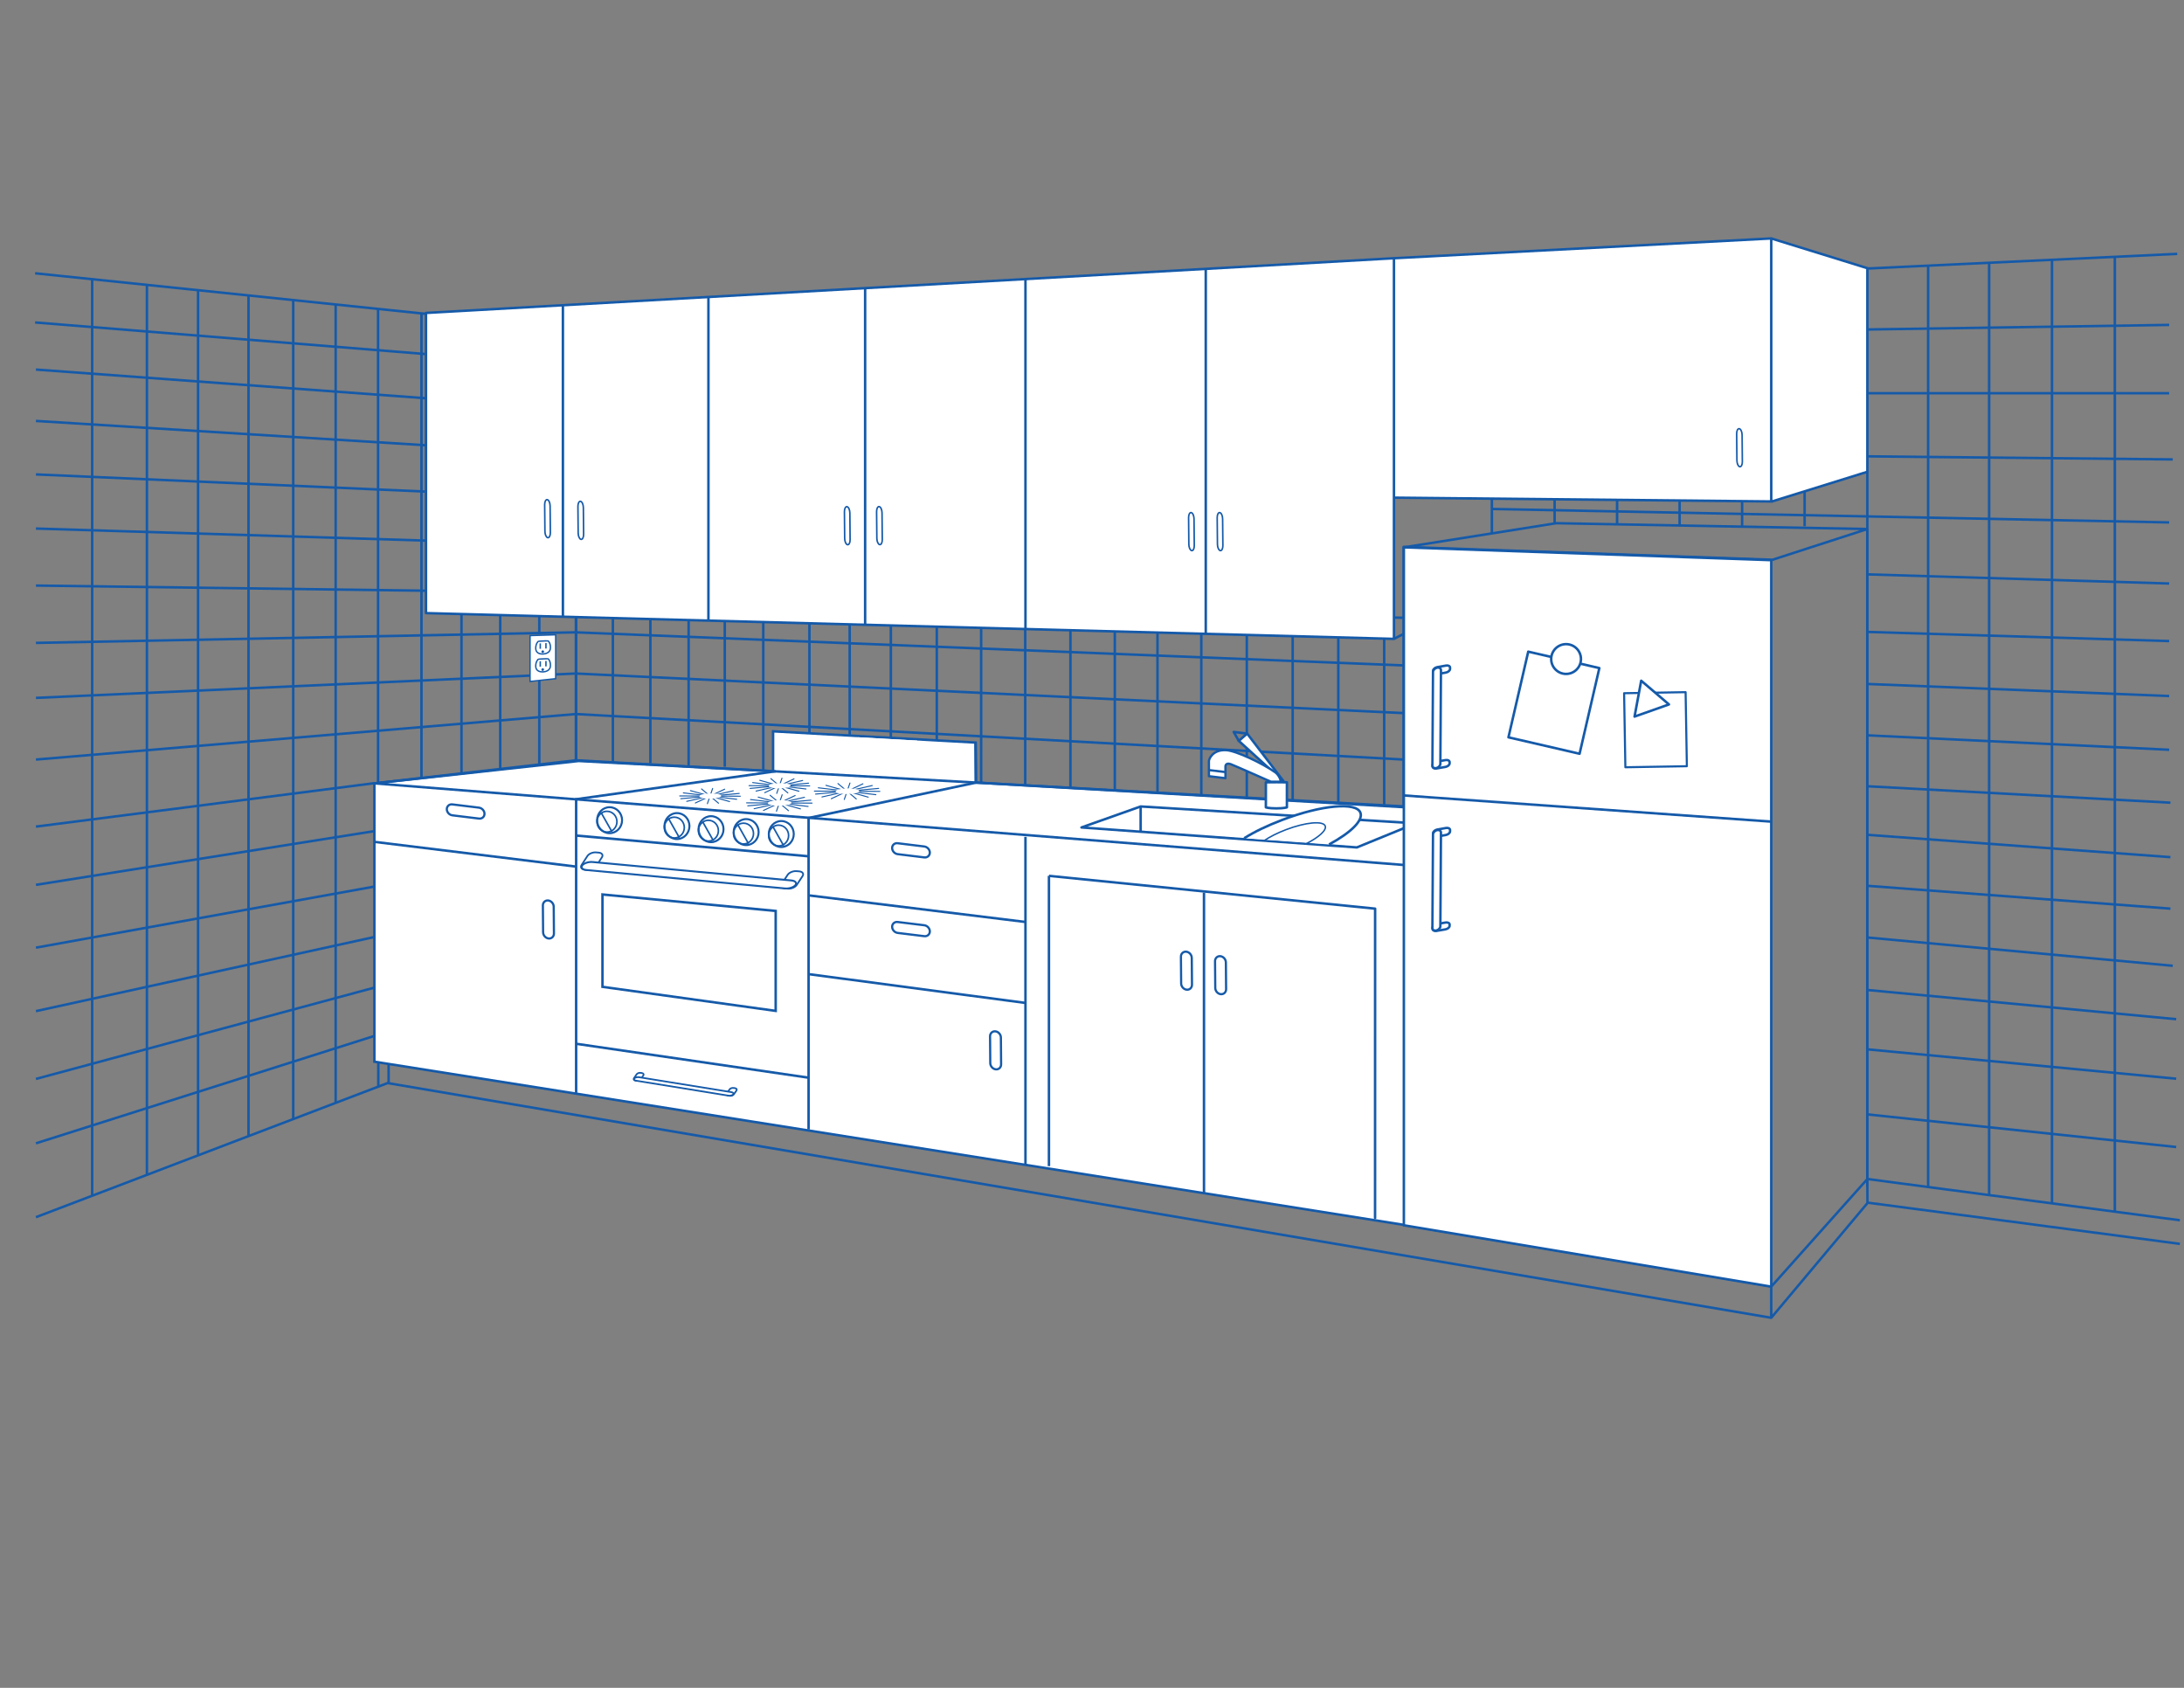 <?xml version="1.0" encoding="utf-8"?>
<!-- Generator: Adobe Illustrator 23.1.1, SVG Export Plug-In . SVG Version: 6.00 Build 0)  -->
<svg version="1.1" id="Layer_2" xmlns="http://www.w3.org/2000/svg" xmlns:xlink="http://www.w3.org/1999/xlink" x="0px" y="0px"
	 viewBox="0 0 792 612" style="enable-background:new 0 0 792 612;" xml:space="preserve">
<rect x="0" y="0" width="792" height="612" fill="#808080" stroke="none"/>
<style type="text/css">
	.st0{fill:none;stroke:#155AA9;stroke-width:0.9;stroke-linejoin:round;stroke-miterlimit:10;}
	.st1{fill:none;stroke:#155AA9;stroke-width:0.9;stroke-miterlimit:10;}
	.st2{fill:#FFFFFF;stroke:#155AA9;stroke-width:0.9;stroke-miterlimit:10;}
	.st3{fill:#0033A1;stroke:#FFFFFF;stroke-width:0.049;stroke-miterlimit:10;}
	.st4{fill:#FFFFFF;}
	.st5{fill:none;stroke:#155AA9;stroke-width:0.798;stroke-linejoin:round;stroke-miterlimit:10;}
	.st6{fill:none;stroke:#155AA9;stroke-width:0.374;stroke-linecap:round;stroke-linejoin:round;stroke-miterlimit:10;}
	.st7{fill:#FFFFFF;stroke:#155AA9;stroke-width:0.9;stroke-linejoin:round;stroke-miterlimit:10;}
	.st8{fill:none;stroke:#155AA9;stroke-width:0.725;stroke-linecap:round;stroke-linejoin:round;stroke-miterlimit:10;}
	.st9{fill:none;stroke:#155AA9;stroke-width:0.58;stroke-linecap:round;stroke-linejoin:round;stroke-miterlimit:10;}
	.st10{fill:#FFFFFF;stroke:#155AA9;stroke-width:0.623;stroke-miterlimit:10;}
	.st11{fill:#FFFFFF;stroke:#155AA9;stroke-width:0.63;stroke-miterlimit:10;}
	.st12{fill:#FFFFFF;stroke:#155AA9;stroke-width:0.694;stroke-miterlimit:10;}
	.st13{fill:#FFFFFF;stroke:#155AA9;stroke-width:0.613;stroke-miterlimit:10;}
	.st14{fill:#FFFFFF;stroke:#155AA9;stroke-width:0.872;stroke-miterlimit:10;}
	.st15{fill:none;stroke:#155AA9;stroke-width:0.564;stroke-linejoin:round;stroke-miterlimit:10;}
	.st16{fill:#FFFFFF;stroke:#155AA9;stroke-width:0.5;stroke-miterlimit:10;}
	.st17{fill:#155AA9;}
	.st18{fill:none;stroke:#155AA9;stroke-width:0.758;stroke-linejoin:round;stroke-miterlimit:10;}
	.st19{fill:#FFFFFF;stroke:#155AA9;stroke-width:0.83;stroke-linejoin:round;stroke-miterlimit:10;}
	.st20{fill:#FFFFFF;stroke:#155AA9;stroke-width:0.831;stroke-linejoin:round;stroke-miterlimit:10;}
	.st21{fill:none;stroke:#155AA9;stroke-width:0.831;stroke-linejoin:round;stroke-miterlimit:10;}
	.st22{fill:none;stroke:#155AA9;stroke-width:0.5;stroke-miterlimit:10;}
	.st23{fill:none;stroke:#155AA9;stroke-width:0.526;stroke-linejoin:round;stroke-miterlimit:10;}
	.st24{fill:#FFFFFF;stroke:#000000;stroke-miterlimit:10;}
</style>
<line class="st0" x1="208.84" y1="122.64" x2="208.84" y2="307.04"/>
<line class="st0" x1="13.03" y1="441.34" x2="140.83" y2="392.61"/>
<line class="st0" x1="135.67" y1="375.65" x2="13.03" y2="414.56"/>
<polyline class="st0" points="13.03,275.41 208.84,258.91 509.01,275.41 "/>
<line class="st0" x1="677.1" y1="266.62" x2="786.61" y2="271.86"/>
<polyline class="st0" points="201.42,244.55 208.82,244.21 642.23,264.95 "/>
<line class="st0" x1="13.03" y1="253.05" x2="192.13" y2="244.97"/>
<line class="st0" x1="677.08" y1="248" x2="786.61" y2="252.38"/>
<polyline class="st0" points="13.03,233.11 208.82,229.28 642.23,246.61 "/>
<line class="st0" x1="677.08" y1="229.13" x2="786.61" y2="232.45"/>
<line class="st0" x1="677.08" y1="208.26" x2="786.61" y2="211.58"/>
<line class="st0" x1="540.92" y1="184.55" x2="786.61" y2="189.43"/>
<line class="st0" x1="540.93" y1="164.12" x2="787.92" y2="166.58"/>
<line class="st0" x1="677.09" y1="142.58" x2="786.61" y2="142.58"/>
<line class="st0" x1="677.17" y1="119.47" x2="786.61" y2="117.81"/>
<polyline class="st0" points="13.03,212.32 208.82,214.92 642.23,228.07 "/>
<line class="st0" x1="13.03" y1="191.65" x2="154.39" y2="196.02"/>
<line class="st0" x1="13.03" y1="172.02" x2="154.08" y2="178.24"/>
<line class="st0" x1="13.03" y1="152.63" x2="154.39" y2="161.45"/>
<line class="st0" x1="13.03" y1="134" x2="154.39" y2="144.4"/>
<line class="st0" x1="12.73" y1="116.92" x2="154.08" y2="128.36"/>
<line class="st0" x1="135.67" y1="358.13" x2="13.03" y2="391.21"/>
<line class="st0" x1="135.67" y1="321.48" x2="13.03" y2="343.61"/>
<line class="st0" x1="135.67" y1="301.37" x2="13.03" y2="320.84"/>
<line class="st0" x1="135.67" y1="283.98" x2="13.03" y2="299.72"/>
<line class="st0" x1="135.67" y1="339.77" x2="13.03" y2="366.63"/>
<line class="st0" x1="33.42" y1="101.27" x2="33.42" y2="433.56"/>
<line class="st0" x1="53.28" y1="103.34" x2="53.28" y2="425.99"/>
<line class="st0" x1="71.83" y1="105.23" x2="71.83" y2="418.92"/>
<line class="st0" x1="90.12" y1="107.13" x2="90.12" y2="411.95"/>
<line class="st0" x1="106.33" y1="108.81" x2="106.33" y2="405.77"/>
<line class="st0" x1="121.72" y1="110.41" x2="121.72" y2="399.9"/>
<line class="st0" x1="137.1" y1="112.07" x2="137.1" y2="283.72"/>
<line class="st0" x1="152.84" y1="113.47" x2="152.84" y2="282.44"/>
<line class="st0" x1="167.35" y1="206.02" x2="167.35" y2="280.41"/>
<line class="st0" x1="181.4" y1="206.35" x2="181.4" y2="278.65"/>
<line class="st0" x1="195.57" y1="246.69" x2="195.57" y2="277.32"/>
<line class="st0" x1="195.57" y1="206.73" x2="195.57" y2="230.02"/>
<line class="st0" x1="222.25" y1="207.44" x2="222.25" y2="276.73"/>
<line class="st0" x1="235.85" y1="207.88" x2="235.85" y2="276.73"/>
<line class="st0" x1="249.72" y1="208.3" x2="249.72" y2="277.7"/>
<line class="st0" x1="262.83" y1="208.59" x2="262.83" y2="278.03"/>
<line class="st0" x1="276.79" y1="208.99" x2="276.79" y2="279.11"/>
<line class="st0" x1="355.8" y1="211.19" x2="355.8" y2="283.7"/>
<line class="st0" x1="371.78" y1="211.52" x2="371.78" y2="284.84"/>
<line class="st0" x1="388.18" y1="212" x2="388.18" y2="285.67"/>
<line class="st0" x1="404.27" y1="212.32" x2="404.27" y2="286.58"/>
<line class="st0" x1="419.75" y1="212.71" x2="419.75" y2="287.39"/>
<line class="st0" x1="435.64" y1="213.27" x2="435.64" y2="287.99"/>
<line class="st0" x1="452.13" y1="213.68" x2="452.13" y2="289.11"/>
<line class="st0" x1="468.77" y1="214.04" x2="468.77" y2="290.12"/>
<line class="st0" x1="485.32" y1="214.43" x2="485.32" y2="291.03"/>
<line class="st0" x1="501.96" y1="214.92" x2="501.96" y2="291.99"/>
<line class="st0" x1="293.53" y1="209.34" x2="293.53" y2="265.64"/>
<line class="st0" x1="308.13" y1="209.81" x2="308.13" y2="266.41"/>
<line class="st0" x1="323.05" y1="210.33" x2="323.05" y2="267.5"/>
<line class="st0" x1="339.71" y1="210.7" x2="339.71" y2="268.26"/>
<path class="st0" d="M106.33,211.9"/>
<line class="st0" x1="677.08" y1="285.08" x2="787.07" y2="291.05"/>
<line class="st0" x1="677.08" y1="302.69" x2="787.07" y2="310.8"/>
<line class="st0" x1="677.08" y1="321.18" x2="787.07" y2="329.47"/>
<line class="st0" x1="677.08" y1="339.92" x2="787.92" y2="350.19"/>
<line class="st0" x1="677.08" y1="358.95" x2="789.17" y2="369.55"/>
<line class="st0" x1="677.08" y1="380.47" x2="789.17" y2="391.14"/>
<line class="st0" x1="677.08" y1="404.06" x2="789.17" y2="415.9"/>
<path class="st0" d="M740.72,435.74"/>
<path class="st0" d="M677.08,427.34"/>
<line class="st0" x1="699.21" y1="96.31" x2="699.21" y2="430.25"/>
<line class="st0" x1="677.17" y1="97.14" x2="677.17" y2="430.14"/>
<line class="st0" x1="654.42" y1="161.38" x2="654.42" y2="190.81"/>
<line class="st0" x1="631.75" y1="164.98" x2="631.75" y2="190.81"/>
<line class="st0" x1="609.09" y1="164.58" x2="609.09" y2="190.39"/>
<line class="st0" x1="586.42" y1="164.58" x2="586.42" y2="189.96"/>
<line class="st0" x1="563.76" y1="164.02" x2="563.76" y2="189.55"/>
<line class="st0" x1="721.33" y1="95.27" x2="721.33" y2="433.28"/>
<line class="st0" x1="744.12" y1="94.19" x2="744.12" y2="436.34"/>
<line class="st0" x1="766.91" y1="93.12" x2="766.91" y2="439.34"/>
<polygon class="st0" points="509.01,444.12 509.01,198.3 642.23,202.95 642.23,466.37 "/>
<polyline class="st1" points="12.73,99.09 208.93,119.47 789.54,92.05 "/>
<line class="st2" x1="208.93" y1="144.4" x2="208.93" y2="307.19"/>
<g>
	<polygon class="st3" points="638.96,235.77 629.67,235.33 629.67,219.42 638.96,219.87 	"/>
	<g>
		<g>
			<g>
				<path class="st3" d="M636.9,224.31c0,1.92-1.81,2.12-2.66,2.08c-0.85-0.04-2.69-0.41-2.69-2.33c0-1.58,0.7-2.36,0.87-2.42
					s1.8,0.04,1.8,0.04s1.68,0.05,1.8,0.16C636.14,221.95,636.9,222.73,636.9,224.31z"/>
				<g>
					<polygon class="st4" points="633.45,224.41 632.94,224.39 632.94,222.42 633.45,222.45 					"/>
					<polygon class="st4" points="635.52,224.51 635,224.48 635,222.52 635.52,222.54 					"/>
					
						<ellipse transform="matrix(0.715 -0.699 0.699 0.715 23.049 507.51)" class="st4" cx="634.32" cy="225.47" rx="0.47" ry="0.49"/>
				</g>
			</g>
			<g>
				<path class="st3" d="M636.9,230.79c0,1.92-1.81,2.12-2.66,2.08c-0.85-0.04-2.69-0.41-2.69-2.33c0-1.58,0.7-2.36,0.87-2.42
					s1.8,0.04,1.8,0.04s1.68,0.05,1.8,0.16C636.14,228.43,636.9,229.21,636.9,230.79z"/>
				<g>
					<polygon class="st4" points="633.45,230.89 632.94,230.87 632.94,228.9 633.45,228.93 					"/>
					<polygon class="st4" points="635.52,230.99 635,230.96 635,229 635.52,229.02 					"/>
					
						<ellipse transform="matrix(0.715 -0.699 0.699 0.715 18.519 509.356)" class="st4" cx="634.32" cy="231.95" rx="0.47" ry="0.49"/>
				</g>
			</g>
		</g>
	</g>
</g>
<polygon class="st2" points="135.76,284.04 135.76,384.96 509.01,444.12 547.11,406.24 547.11,294.87 353.92,283.76 353.82,269.25 
	280.35,265.17 280.35,279.63 209.87,275.93 "/>
<polygon class="st0" points="135.76,284.04 208.93,275.67 553.34,294.88 509.15,313.64 "/>
<polyline class="st1" points="208.93,396.27 208.93,289.79 281.29,279.66 "/>
<polyline class="st0" points="293.22,409.53 293.22,296.59 353.87,283.79 353.76,269.25 "/>
<line class="st0" x1="135.76" y1="305.25" x2="208.93" y2="314.23"/>
<line class="st0" x1="293.22" y1="324.65" x2="371.87" y2="334.3"/>
<line class="st0" x1="371.87" y1="422.11" x2="371.87" y2="303.43"/>
<path class="st5" d="M173.69,296.81l-9.65-1.18c-1.11-0.14-2.01-1.14-2.01-2.23l0,0c0-1.09,0.91-1.87,2.01-1.73l9.65,1.18
	c1.11,0.14,2.01,1.14,2.01,2.23v0C175.7,296.17,174.79,296.95,173.69,296.81z"/>
<path class="st5" d="M335.18,310.89l-9.65-1.18c-1.11-0.14-2.01-1.14-2.01-2.23l0,0c0-1.09,0.91-1.87,2.01-1.73l9.65,1.18
	c1.11,0.14,2.01,1.14,2.01,2.23l0,0C337.19,310.24,336.29,311.02,335.18,310.89z"/>
<line class="st0" x1="293.22" y1="353.21" x2="371.87" y2="363.66"/>
<path class="st5" d="M335.18,339.45l-9.65-1.18c-1.11-0.14-2.01-1.14-2.01-2.23l0,0c0-1.09,0.91-1.87,2.01-1.73l9.65,1.18
	c1.11,0.14,2.01,1.14,2.01,2.23v0C337.19,338.81,336.29,339.59,335.18,339.45z"/>
<path class="st5" d="M200.88,338.48l-0.08-9.72c-0.01-1.11-0.9-2.13-1.98-2.25l0,0c-1.08-0.12-1.96,0.69-1.95,1.8l0.08,9.72
	c0.01,1.11,0.9,2.13,1.98,2.25l0,0C200.01,340.41,200.89,339.6,200.88,338.48z"/>
<path class="st5" d="M363.04,385.93l-0.08-9.72c-0.01-1.11-0.9-2.13-1.98-2.25h0c-1.08-0.12-1.96,0.69-1.95,1.8l0.08,9.72
	c0.01,1.11,0.9,2.13,1.98,2.25l0,0C362.17,387.86,363.05,387.05,363.04,385.93z"/>
<g>
	<line class="st6" x1="308.22" y1="283.92" x2="306.17" y2="289.88"/>
	<line class="st6" x1="295.33" y1="286.85" x2="319.06" y2="286.95"/>
	<line class="st6" x1="299.53" y1="284.76" x2="314.86" y2="289.04"/>
	<line class="st6" x1="298.08" y1="288.97" x2="316.31" y2="284.83"/>
	<line class="st6" x1="303.87" y1="284.11" x2="310.52" y2="289.7"/>
	<line class="st6" x1="295.76" y1="287.93" x2="318.63" y2="285.87"/>
	<line class="st6" x1="296.76" y1="285.65" x2="317.63" y2="288.15"/>
	<line class="st6" x1="301.46" y1="289.61" x2="312.93" y2="284.2"/>
	
		<ellipse transform="matrix(1 -0.017 0.017 1 -4.752 5.173)" class="st4" cx="307.18" cy="286.94" rx="4.3" ry="1.03"/>
</g>
<g>
	<line class="st6" x1="283.57" y1="282.16" x2="281.67" y2="287.68"/>
	<line class="st6" x1="271.63" y1="284.87" x2="293.62" y2="284.96"/>
	<line class="st6" x1="275.52" y1="282.93" x2="289.72" y2="286.9"/>
	<line class="st6" x1="274.18" y1="286.84" x2="291.07" y2="283"/>
	<line class="st6" x1="279.54" y1="282.33" x2="285.7" y2="287.51"/>
	<line class="st6" x1="272.03" y1="285.87" x2="293.22" y2="283.97"/>
	<line class="st6" x1="272.95" y1="283.76" x2="292.29" y2="286.08"/>
	<line class="st6" x1="277.31" y1="287.42" x2="287.94" y2="282.41"/>
	
		<ellipse transform="matrix(1 -0.017 0.017 1 -4.722 4.762)" class="st4" cx="282.61" cy="284.96" rx="3.98" ry="0.96"/>
</g>
<g>
	<line class="st6" x1="283.64" y1="288.18" x2="281.58" y2="294.14"/>
	<line class="st6" x1="270.74" y1="291.11" x2="294.48" y2="291.21"/>
	<line class="st6" x1="290.27" y1="293.3" x2="274.95" y2="289.02"/>
	<line class="st6" x1="273.49" y1="293.23" x2="291.73" y2="289.09"/>
	<line class="st6" x1="279.28" y1="288.36" x2="285.94" y2="293.95"/>
	<line class="st6" x1="271.17" y1="292.19" x2="294.05" y2="290.13"/>
	<line class="st6" x1="272.17" y1="289.91" x2="293.05" y2="292.41"/>
	<line class="st6" x1="276.87" y1="293.86" x2="288.35" y2="288.45"/>
	<ellipse transform="matrix(1 -0.017 0.017 1 -4.826 4.763)" class="st4" cx="282.6" cy="291.2" rx="4.3" ry="1.03"/>
</g>
<g>
	<line class="st6" x1="258.43" y1="285.89" x2="256.53" y2="291.41"/>
	<line class="st6" x1="246.48" y1="288.6" x2="268.47" y2="288.7"/>
	<line class="st6" x1="250.38" y1="286.67" x2="264.58" y2="290.64"/>
	<line class="st6" x1="249.03" y1="290.57" x2="265.92" y2="286.73"/>
	<line class="st6" x1="254.4" y1="286.06" x2="260.56" y2="291.24"/>
	<line class="st6" x1="246.88" y1="289.6" x2="268.07" y2="287.7"/>
	<line class="st6" x1="247.81" y1="287.49" x2="267.15" y2="289.81"/>
	<line class="st6" x1="252.16" y1="291.16" x2="262.79" y2="286.15"/>
	
		<ellipse transform="matrix(1 -0.017 0.017 1 -4.788 4.342)" class="st4" cx="257.47" cy="288.69" rx="3.98" ry="0.96"/>
</g>
<polygon class="st0" points="392.18,300.03 492.04,307.27 513.43,298.53 413.64,292.42 "/>
<line class="st0" x1="413.64" y1="292.42" x2="413.64" y2="301.58"/>
<polyline class="st0" points="140.92,385.77 140.92,392.77 642.32,477.82 677.21,436.23 677.16,427.51 "/>
<line class="st7" x1="380.39" y1="422.84" x2="380.39" y2="317.58"/>
<g>
	<ellipse class="st8" cx="221.06" cy="297.4" rx="4.53" ry="4.71"/>
	<path class="st9" d="M216.49,297.94c0,2.08,1.62,3.77,3.62,3.77s3.62-1.69,3.62-3.77s-1.62-3.77-3.62-3.77
		c-0.75,0-1.45,0.24-2.02,0.64C217.12,295.5,216.49,296.64,216.49,297.94z"/>
	<line class="st9" x1="221.8" y1="301.39" x2="218.08" y2="294.82"/>
</g>
<g>
	<ellipse class="st8" cx="245.49" cy="299.53" rx="4.53" ry="4.71"/>
	<path class="st9" d="M240.92,300.07c0,2.08,1.62,3.77,3.62,3.77c2,0,3.62-1.69,3.62-3.77c0-2.08-1.62-3.77-3.62-3.77
		c-0.75,0-1.45,0.24-2.02,0.64C241.55,297.63,240.92,298.77,240.92,300.07z"/>
	<line class="st9" x1="246.23" y1="303.52" x2="242.52" y2="296.95"/>
</g>
<g>
	<ellipse class="st8" cx="257.85" cy="300.65" rx="4.53" ry="4.71"/>
	<path class="st9" d="M253.28,301.2c0,2.08,1.62,3.77,3.62,3.77c2,0,3.62-1.69,3.62-3.77s-1.62-3.77-3.62-3.77
		c-0.75,0-1.45,0.24-2.02,0.64C253.91,298.75,253.28,299.9,253.28,301.2z"/>
	<line class="st9" x1="258.59" y1="304.64" x2="254.87" y2="298.07"/>
</g>
<g>
	<ellipse class="st8" cx="270.58" cy="301.71" rx="4.53" ry="4.71"/>
	<path class="st9" d="M266.01,302.25c0,2.08,1.62,3.77,3.62,3.77c2,0,3.62-1.69,3.62-3.77c0-2.08-1.62-3.77-3.62-3.77
		c-0.75,0-1.45,0.24-2.02,0.64C266.64,299.81,266.01,300.95,266.01,302.25z"/>
	<line class="st9" x1="271.32" y1="305.7" x2="267.61" y2="299.13"/>
</g>
<g>
	<ellipse class="st8" cx="283.32" cy="302.41" rx="4.53" ry="4.71"/>
	<path class="st9" d="M278.74,302.96c0,2.08,1.62,3.77,3.62,3.77s3.62-1.69,3.62-3.77s-1.62-3.77-3.62-3.77
		c-0.75,0-1.45,0.24-2.02,0.64C279.38,300.51,278.74,301.65,278.74,302.96z"/>
	<line class="st9" x1="284.05" y1="306.4" x2="280.34" y2="299.83"/>
</g>
<line class="st0" x1="208.91" y1="302.97" x2="293.05" y2="310.47"/>
<g>
	<path class="st10" d="M216.19,314.08l2.09-3.23c0.54-0.84,0.01-1.6-1.18-1.7l-0.96-0.08c-1.19-0.1-2.6,0.5-3.14,1.34l-2.09,3.23
		c-0.54,0.84-0.01,1.6,1.18,1.7l0.96,0.08C214.23,315.52,215.65,314.91,216.19,314.08z"/>
	<path class="st11" d="M288.91,320.89l2.13-3.23c0.55-0.83,0-1.6-1.21-1.71l-0.98-0.08c-1.22-0.1-2.66,0.49-3.21,1.33l-2.13,3.23
		c-0.55,0.83,0,1.6,1.21,1.71l0.98,0.08C286.92,322.32,288.36,321.72,288.91,320.89z"/>
	<path class="st12" d="M288.46,320.94L288.46,320.94c0.62-0.8-0.04-1.56-1.47-1.69l-72.11-6.69c-1.43-0.13-3.11,0.41-3.73,1.21l0,0
		c-0.62,0.8,0.04,1.56,1.47,1.69l72.11,6.69C286.16,322.28,287.84,321.74,288.46,320.94z"/>
</g>
<g>
	<path class="st13" d="M232.35,391.34l0.97-1.43c0.25-0.37,0-0.74-0.55-0.83l-0.44-0.07c-0.55-0.08-1.21,0.15-1.46,0.52l-0.97,1.43
		c-0.25,0.37,0,0.74,0.55,0.83l0.44,0.07C231.44,391.95,232.1,391.71,232.35,391.34z"/>
	<path class="st13" d="M266.1,396.82l0.99-1.43c0.26-0.37,0-0.74-0.56-0.83l-0.46-0.07c-0.57-0.09-1.24,0.14-1.49,0.51l-0.99,1.43
		c-0.26,0.37,0,0.74,0.56,0.83l0.46,0.07C265.17,397.42,265.84,397.19,266.1,396.82z"/>
	<path class="st13" d="M265.89,396.83L265.89,396.83c0.29-0.35-0.02-0.73-0.68-0.83l-33.46-5.41c-0.66-0.11-1.44,0.09-1.73,0.44l0,0
		c-0.29,0.35,0.02,0.73,0.68,0.83l33.46,5.41C264.82,397.38,265.6,397.18,265.89,396.83z"/>
</g>
<line class="st0" x1="208.91" y1="378.46" x2="293.05" y2="390.74"/>
<polygon class="st1" points="218.48,324.33 218.48,357.82 281.29,366.54 281.29,330.3 "/>
<polygon class="st7" points="509.09,444.28 509.09,198.46 642.32,203.11 642.32,466.53 "/>
<polyline class="st7" points="380.39,317.58 498.67,329.47 498.65,441.65 498.67,329.47 "/>
<line class="st0" x1="509.09" y1="288.43" x2="642.32" y2="297.92"/>
<polyline class="st0" points="509.09,198.46 564.33,189.71 677.17,191.82 642.32,203.11 "/>
<polyline class="st0" points="677.17,191.82 677.17,427.51 642.32,466.53 642.32,477.82 "/>
<g>
	<path class="st14" d="M521.04,276.15l3.18-0.55c0.82-0.14,1.48,0.2,1.47,0.76l-0.01,0.45c-0.01,0.56-0.7,1.13-1.52,1.27l-3.18,0.55
		c-0.82,0.14-1.48-0.2-1.47-0.76l0.01-0.45C519.53,276.87,520.22,276.29,521.04,276.15z"/>
	<path class="st14" d="M521.2,241.9l3.18-0.57c0.82-0.15,1.48,0.2,1.47,0.77l-0.01,0.46c-0.01,0.57-0.69,1.16-1.51,1.31l-3.18,0.57
		c-0.82,0.15-1.48-0.2-1.47-0.77l0.01-0.46C519.7,242.63,520.38,242.05,521.2,241.9z"/>
	<path class="st14" d="M521.11,242.1L521.11,242.1c0.79-0.18,1.44,0.22,1.44,0.89l-0.22,33.95c0,0.67-0.66,1.38-1.45,1.56l0,0
		c-0.79,0.18-1.44-0.22-1.44-0.89l0.22-33.95C519.67,242.99,520.32,242.29,521.11,242.1z"/>
</g>
<g>
	<path class="st14" d="M521.04,335.05l3.18-0.55c0.82-0.14,1.48,0.2,1.47,0.76l-0.01,0.45c-0.01,0.56-0.7,1.13-1.52,1.27l-3.18,0.55
		c-0.82,0.14-1.48-0.2-1.47-0.76l0.01-0.45C519.53,335.76,520.22,335.19,521.04,335.05z"/>
	<path class="st14" d="M521.2,300.79l3.18-0.57c0.82-0.15,1.48,0.2,1.47,0.77l-0.01,0.46c-0.01,0.57-0.69,1.16-1.51,1.31l-3.18,0.57
		c-0.82,0.15-1.48-0.2-1.47-0.77l0.01-0.46C519.7,301.53,520.38,300.94,521.2,300.79z"/>
	<path class="st14" d="M521.11,301L521.11,301c0.79-0.18,1.44,0.22,1.44,0.89l-0.22,33.95c0,0.67-0.66,1.38-1.45,1.56l0,0
		c-0.79,0.18-1.44-0.22-1.44-0.89l0.22-33.95C519.67,301.88,520.32,301.18,521.11,301z"/>
</g>
<polyline class="st7" points="642.32,181.91 677.17,171.07 677.17,97.24 642.32,86.46 "/>
<polyline class="st7" points="505.5,180.45 642.32,181.82 642.32,86.46 505.5,93.63 "/>
<polygon class="st7" points="154.48,222.31 505.5,231.65 505.5,93.63 154.48,113.47 "/>
<line class="st7" x1="204.13" y1="110.67" x2="204.13" y2="223.95"/>
<line class="st7" x1="256.9" y1="225.04" x2="256.9" y2="107.69"/>
<line class="st7" x1="313.73" y1="104.47" x2="313.73" y2="226.55"/>
<line class="st7" x1="371.87" y1="101.19" x2="371.87" y2="228.1"/>
<line class="st7" x1="437.25" y1="97.49" x2="437.25" y2="229.84"/>
<path class="st15" d="M199.58,193.16l-0.09-9.72c-0.01-1.11-0.46-2.13-1-2.26l0,0c-0.54-0.13-0.98,0.68-0.97,1.79l0.09,9.72
	c0.01,1.11,0.46,2.13,1,2.26l0,0C199.16,195.08,199.59,194.27,199.58,193.16z"/>
<path class="st15" d="M319.95,195.68l-0.09-9.72c-0.01-1.11-0.46-2.13-1-2.26l0,0c-0.54-0.13-0.98,0.68-0.97,1.79l0.09,9.72
	c0.01,1.11,0.46,2.13,1,2.26l0,0C319.52,197.6,319.96,196.8,319.95,195.68z"/>
<path class="st15" d="M433.09,197.85l-0.09-9.72c-0.01-1.11-0.46-2.13-1-2.26l0,0c-0.54-0.13-0.98,0.68-0.97,1.79l0.09,9.72
	c0.01,1.11,0.46,2.13,1,2.26l0,0C432.66,199.77,433.1,198.97,433.09,197.85z"/>
<path class="st15" d="M443.46,197.85l-0.09-9.72c-0.01-1.11-0.46-2.13-1-2.26l0,0c-0.54-0.13-0.98,0.68-0.97,1.79l0.09,9.72
	c0.01,1.11,0.46,2.13,1,2.26l0,0C443.04,199.77,443.47,198.97,443.46,197.85z"/>
<path class="st15" d="M631.84,167.43l-0.09-9.72c-0.01-1.11-0.46-2.13-1-2.26v0c-0.54-0.13-0.98,0.68-0.97,1.79l0.09,9.72
	c0.01,1.11,0.46,2.13,1,2.26l0,0C631.42,169.35,631.85,168.54,631.84,167.43z"/>
<polygon class="st16" points="192.22,247.08 201.51,246.08 201.51,230.17 192.22,230.46 "/>
<g>
	<path class="st16" d="M194.27,235.06c0,1.92,1.81,2.12,2.66,2.08c0.85-0.04,2.69-0.41,2.69-2.33c0-1.58-0.7-2.36-0.87-2.42
		s-1.8,0.04-1.8,0.04s-1.68,0.05-1.8,0.16C195.03,232.7,194.27,233.48,194.27,235.06z"/>
	<g>
		<polygon class="st17" points="197.72,235.16 198.24,235.14 198.24,233.17 197.72,233.19 		"/>
		<polygon class="st17" points="195.66,235.25 196.18,235.23 196.18,233.27 195.66,233.29 		"/>
		
			<ellipse transform="matrix(0.699 -0.715 0.715 0.699 -109.677 211.932)" class="st17" cx="196.85" cy="236.22" rx="0.49" ry="0.47"/>
	</g>
</g>
<g>
	<path class="st16" d="M194.27,241.54c0,1.92,1.81,2.12,2.66,2.08s2.69-0.41,2.69-2.33c0-1.58-0.7-2.36-0.87-2.42
		s-1.8,0.04-1.8,0.04s-1.68,0.05-1.8,0.16C195.03,239.18,194.27,239.96,194.27,241.54z"/>
	<g>
		<polygon class="st17" points="197.72,241.64 198.24,241.62 198.24,239.65 197.72,239.68 		"/>
		<polygon class="st17" points="195.66,241.74 196.18,241.71 196.18,239.75 195.66,239.77 		"/>
		
			<ellipse transform="matrix(0.699 -0.715 0.715 0.699 -114.314 213.884)" class="st17" cx="196.85" cy="242.7" rx="0.49" ry="0.47"/>
	</g>
</g>
<rect x="550.36" y="239.08" transform="matrix(0.974 0.225 -0.225 0.974 71.937 -120.41)" class="st0" width="26.48" height="31.89"/>
<circle class="st7" cx="567.92" cy="238.96" r="5.4"/>
<rect x="589.03" y="251.3" transform="matrix(1 -0.017 0.017 1 -4.34 10.066)" class="st18" width="22.3" height="26.85"/>
<polygon class="st7" points="595.16,246.82 592.75,259.83 605.23,255.42 "/>
<line class="st1" x1="137.19" y1="385.25" x2="137.19" y2="394.2"/>
<path class="st7" d="M466.67,292.74c0,0-0.96,0.37-3.81,0.37c-2.86,0-3.81-0.37-3.81-0.37v-9.08c0,0,2.34-0.04,3.97-0.04
	s3.66,0.04,3.66,0.04V292.74z"/>
<polygon class="st7" points="463.34,281.46 465.46,283.26 452.27,265.99 449.23,268.64 "/>
<path class="st19" d="M460.88,283.44h3.64c0,0-0.37-2.19-2.14-3.45c-4.49-3.19-14-7.72-17.61-7.97c-5.03-0.35-6.37,3.28-6.37,3.92
	c0,0.65,0,5.5,0,5.5l5.99,0.73v-4.16c0,0-0.1-1.65,1.93-0.93C447.37,277.46,460.88,283.44,460.88,283.44z"/>
<polyline class="st0" points="449.23,268.64 447.39,265.4 452.27,265.99 "/>
<line class="st19" x1="438.41" y1="279.23" x2="444.4" y2="279.95"/>
<path class="st20" d="M106.42,212.06"/>
<path class="st21" d="M106.42,211.2"/>
<path class="st21" d="M33.51,212.66"/>
<path class="st22" d="M97.5,183.77"/>
<path class="st22" d="M73.23,266.15"/>
<path class="st22" d="M97.24,237.67"/>
<line class="st2" x1="541.01" y1="180.76" x2="541.01" y2="193.4"/>
<line class="st2" x1="505.5" y1="231.63" x2="509.09" y2="229.81"/>
<path class="st4" d="M332.65,268.53c0,0-0.4,1.9-1.12,2.77c-0.5,0.6-1.04,1.23-1.77,1.5c-1.57,0.59-3.68-0.55-4.85,0.66
	c-0.46,0.48-0.63,1.23-1.2,1.55c-0.59,0.33-1.33,0.05-1.89-0.33c-0.56-0.38-1.08-0.87-1.74-1c-1.25-0.25-2.34,0.86-3.03,1.94
	c-0.19,0.29-0.43,0.63-0.78,0.62c-0.18-0.01-0.34-0.11-0.49-0.2c-1.11-0.72-2.29-1.57-2.64-2.84c-0.25-0.9-0.04-1.91-0.42-2.76
	c-0.47-1.05-1.76-1.97-1.6-3.12L332.65,268.53z"/>
<g>
	<path class="st4" d="M326,285.92c0.09,0.03,0.6-0.2,0.8-0.21c0.34-0.03,0.7-0.06,1.03,0c0.22,0.04,0.43,0.15,0.59,0.36
		c-0.31,0.21-1.05,0.09-1.43,0.09C326.59,286.17,326.3,286.14,326,285.92"/>
	<path class="st4" d="M327.07,286.96c0.03,0.01,0.07-0.02,0.1-0.03c0.06-0.02,0.14-0.04,0.2-0.07c0.04-0.02,0.08-0.05,0.12-0.07
		c0.06-0.02,0.13-0.02,0.19-0.04c0.11-0.03,0.22-0.05,0.34-0.03c0.13,0.02,0.26,0,0.38,0.02c0.04,0.01,0.07,0.02,0.1,0.02
		c0.05,0.01,0.1,0.01,0.15,0.02c0.06,0.01,0.14,0.02,0.19,0.05c0.05,0.02,0.09,0.06,0.14,0.08c0.04,0.03,0.09,0.05,0.14,0.07
		c0.04,0.02,0.07,0.05,0.11,0.06c-0.05,0.03-0.12,0.03-0.17,0.05c-0.04,0.01-0.07,0.03-0.11,0.04c-0.08,0.02-0.17,0.03-0.26,0.06
		c-0.07,0.03-0.14,0.03-0.21,0.04c-0.05,0.01-0.09,0.01-0.14,0.02c-0.08,0.01-0.16,0.01-0.25,0.02c-0.03,0-0.05,0.01-0.08,0.01
		c-0.07,0-0.13-0.02-0.2-0.03c-0.09-0.02-0.17-0.06-0.25-0.09c-0.07-0.03-0.16-0.06-0.23-0.09c-0.05-0.03-0.11-0.03-0.17-0.04
		c-0.03-0.01-0.04-0.03-0.07-0.04"/>
	<path class="st4" d="M327.12,284.83c0.04,0,0.07-0.02,0.1-0.02c0.07-0.02,0.16-0.02,0.23-0.03c0.09-0.01,0.17-0.03,0.25-0.06
		c0.05-0.02,0.1-0.03,0.16-0.03c0.09-0.02,0.16-0.01,0.25,0c0.05,0,0.09,0,0.14,0c0.03,0,0.05,0.01,0.08,0.02
		c0.05,0.02,0.11,0.03,0.16,0.04c0.08,0.02,0.16,0.04,0.24,0.06c0.06,0.02,0.13,0.03,0.17,0.08c0.02,0.02,0.02,0.06,0.04,0.08
		c0.02,0.02,0.04,0.04,0.06,0.06c-0.04,0-0.07,0.01-0.11,0.02c-0.06,0.02-0.12,0.04-0.18,0.05c-0.03,0-0.07,0-0.1,0.01
		c-0.05,0.01-0.1,0.04-0.16,0.05c-0.08,0.01-0.17,0.01-0.25,0.01c-0.04,0-0.08-0.02-0.11-0.02c-0.11-0.01-0.22-0.03-0.33-0.06
		c-0.11-0.04-0.22-0.07-0.33-0.09c-0.05-0.01-0.11-0.02-0.15-0.05C327.25,284.89,327.18,284.87,327.12,284.83z"/>
	<path class="st4" d="M325.39,284.1c0.05-0.01,0.1-0.02,0.15-0.04c0.05-0.02,0.09-0.04,0.14-0.05c0.07-0.01,0.14-0.02,0.2-0.04
		c0.11-0.05,0.23-0.07,0.35-0.07c0.1,0,0.18-0.01,0.28,0c0.08,0,0.16,0,0.23,0.04c0.03,0.01,0.05,0.04,0.08,0.05
		c0.07,0.02,0.14,0.03,0.21,0.06c0.08,0.03,0.15,0.05,0.23,0.08c0.02,0.01,0.05,0.02,0.07,0.03c0.02,0.01,0.01,0.03,0.04,0.03
		c-0.01,0.01-0.04,0.02-0.05,0.03c-0.04,0.03-0.07,0.07-0.13,0.09c-0.03,0.01-0.06,0.01-0.09,0.02c-0.03,0.01-0.04,0.02-0.07,0.02
		c-0.03,0-0.05,0.01-0.08,0.02c-0.09,0.03-0.19,0.04-0.29,0.05c-0.06,0.01-0.12,0.02-0.18,0.03c-0.06,0.01-0.13,0-0.19-0.01
		c-0.05-0.01-0.1-0.02-0.16-0.01c-0.05,0-0.1,0-0.16-0.02c-0.04-0.02-0.08-0.04-0.13-0.05c-0.03-0.01-0.05-0.01-0.08-0.01
		c-0.06-0.01-0.11-0.04-0.16-0.08c-0.04-0.03-0.09-0.06-0.13-0.09C325.44,284.15,325.4,284.13,325.39,284.1z"/>
	<path class="st4" d="M325.32,285.15c0.04-0.01,0.09-0.02,0.13-0.03c0.04-0.01,0.05-0.03,0.08-0.05c0.02-0.01,0.04-0.01,0.06-0.02
		c0.03-0.02,0.07-0.03,0.1-0.05c0.06-0.03,0.12-0.05,0.19-0.07c0.05-0.01,0.09-0.04,0.14-0.04c0.03,0,0.05,0.01,0.08,0.02
		c0.04,0.01,0.08,0.01,0.12,0.01c0.1,0.01,0.21,0.03,0.31,0.04c0.07,0.01,0.15,0.01,0.22,0.03c0.04,0.01,0.1,0.04,0.14,0.06
		c0.03,0.02,0.05,0.04,0.07,0.05c-0.05,0.01-0.09,0.05-0.14,0.08c-0.03,0.02-0.07,0.02-0.1,0.03c-0.04,0.02-0.08,0.02-0.12,0.04
		c-0.08,0.02-0.15,0.07-0.23,0.09c-0.04,0.01-0.09,0.01-0.14,0.01c-0.14-0.01-0.28-0.04-0.42-0.06c-0.09-0.01-0.19-0.01-0.28-0.03
		c-0.04-0.01-0.07-0.04-0.1-0.06C325.38,285.18,325.36,285.18,325.32,285.15z"/>
	<path class="st4" d="M324.78,285.74c-0.16,0.01-0.33-0.07-0.48-0.1c-0.21-0.04-0.43-0.11-0.64-0.11c-0.18,0-0.37-0.04-0.54,0.01
		c-0.15,0.04-0.33,0.07-0.45,0.15c-0.08,0.05-0.15,0.08-0.23,0.12c0.05,0.09,0.16,0.1,0.25,0.14c0.09,0.04,0.18,0.07,0.27,0.09
		c0.3,0.05,0.67,0.11,0.97,0.02c0.07-0.02,0.14-0.05,0.21-0.06c0.14-0.03,0.28-0.01,0.4-0.08
		C324.61,285.84,324.7,285.78,324.78,285.74z"/>
	<path class="st4" d="M326.52,286.67c-0.03-0.03-0.11-0.05-0.14-0.06c-0.11-0.04-0.22-0.06-0.32-0.11c-0.17-0.07-0.32-0.13-0.5-0.16
		c-0.38-0.08-0.7,0.08-1.05,0.18c-0.1,0.03-0.21,0.15-0.31,0.15c0,0,0,0.02,0,0.02c0.1,0.02,0.22,0.1,0.31,0.15
		c0.13,0.08,0.3,0.08,0.45,0.08c0.04,0.13,0.53,0.07,0.63,0.07c0.18-0.01,0.41,0,0.57-0.06
		C326.28,286.87,326.42,286.73,326.52,286.67z"/>
	<path class="st4" d="M323.77,286.52c-0.12-0.02-0.21-0.04-0.33-0.02c-0.08,0.02-0.16,0.04-0.24,0.06c-0.2,0.04-0.4,0.05-0.6,0.11
		c-0.16,0.05-0.24,0.11-0.36,0.21c-0.07,0.06-0.18,0.08-0.25,0.13c-0.06,0.05-0.1,0.18-0.13,0.26c0.14,0.01,0.29,0.01,0.43,0
		c0.19-0.01,0.33-0.05,0.51-0.1c0.2-0.05,0.34-0.02,0.52-0.13c0.13-0.08,0.25-0.12,0.36-0.24c0.07-0.08,0.13-0.17,0.2-0.25
		C323.83,286.55,323.79,286.54,323.77,286.52z"/>
</g>
<path class="st4" d="M265.1,283.26c0-0.03,0.03-0.06,0.06-0.09c0.11-0.1,0.3-0.17,0.49-0.24c0.16-0.05,0.33-0.1,0.53-0.12
	c0.19-0.02,0.41,0.01,0.54,0.08c0.15,0.09,0.12,0.22,0.02,0.32c-0.04,0.04-0.1,0.08-0.17,0.12c-0.11,0.05-0.25,0.08-0.38,0.11
	c-0.17,0.05-0.33,0.1-0.52,0.12c-0.14,0.02-0.37,0-0.45-0.07c-0.03-0.03-0.02-0.07-0.03-0.1
	C265.16,283.35,265.1,283.31,265.1,283.26z"/>
<path class="st4" d="M267.22,282.86c0.02,0.11,0.09,0.21,0.21,0.3c0.03,0.02,0.06,0.05,0.11,0.06c0.11,0.03,0.25,0.02,0.37,0.03
	c0.21,0.02,0.39,0.12,0.59,0.09c0.08-0.01,0.14-0.04,0.2-0.07c0.05-0.03,0.1-0.06,0.16-0.08c0.03-0.02,0.07-0.04,0.08-0.06
	c0.01-0.04-0.04-0.07-0.09-0.1c-0.19-0.11-0.42-0.21-0.66-0.29c-0.17-0.06-0.38-0.12-0.59-0.08
	C267.39,282.69,267.2,282.76,267.22,282.86z"/>
<path class="st4" d="M269.13,283.66c0.11,0.07,0.3,0.09,0.47,0.1c0.18,0,0.35-0.01,0.53-0.01c0.1,0,0.2,0.01,0.3,0
	s0.2-0.04,0.22-0.09c0.02-0.04-0.02-0.08-0.07-0.1c-0.06-0.03-0.13-0.05-0.2-0.06c-0.2-0.05-0.4-0.1-0.62-0.12
	C269.45,283.35,268.77,283.45,269.13,283.66z"/>
<path class="st4" d="M268.34,284.59c0.04-0.06,0.09-0.12,0.17-0.18s0.21-0.09,0.35-0.09c0.09,0,0.18,0.02,0.26,0.05
	c0.13,0.04,0.25,0.09,0.3,0.16c0.02,0.03,0.03,0.06,0.03,0.09c-0.01,0.18-0.3,0.35-0.66,0.41c-0.11,0.02-0.23,0.03-0.35,0.02
	c-0.12-0.01-0.23-0.04-0.29-0.09C268.04,284.88,268.27,284.69,268.34,284.59z"/>
<path class="st4" d="M265.58,285.13c0.18-0.02,0.36,0,0.54,0.01c0.12,0.01,0.25,0.03,0.35,0.06c0.11,0.03,0.2,0.08,0.23,0.13
	c0.03,0.06,0,0.13-0.1,0.16c-0.1,0.04-0.24,0.03-0.36,0.03c-0.07,0-0.14,0-0.21-0.01c-0.14-0.01-0.28-0.01-0.42-0.03
	C265.13,285.43,265.03,285.19,265.58,285.13z"/>
<path class="st4" d="M267.52,283.59c0.15-0.03,0.33-0.03,0.48,0c0.07,0.02,0.13,0.04,0.17,0.07c0.07,0.06,0.06,0.12,0.04,0.19
	c-0.04,0.19-0.08,0.38-0.13,0.57c-0.02,0.1-0.07,0.22-0.26,0.26c-0.13,0.03-0.28,0.02-0.4-0.02s-0.19-0.09-0.25-0.15
	C266.96,284.27,266.93,283.72,267.52,283.59z"/>
<path class="st4" d="M264.2,284.43c-0.05-0.05-0.03-0.11,0.04-0.16s0.16-0.08,0.25-0.11c0.09-0.03,0.18-0.06,0.26-0.09
	c0.31-0.11,0.65-0.23,1.04-0.23c0.21,0,0.41,0.03,0.58,0.09c0.05,0.02,0.1,0.04,0.11,0.07c0.02,0.04-0.04,0.08-0.1,0.11
	c-0.16,0.08-0.35,0.15-0.55,0.22c-0.38,0.12-0.81,0.22-1.26,0.19c-0.1-0.01-0.21-0.02-0.28-0.05"/>
<line class="st1" x1="677.17" y1="427.5" x2="790.5" y2="442.46"/>
<line class="st1" x1="677.17" y1="436.06" x2="790.5" y2="451.02"/>
<path class="st7" d="M451.19,303.94c3.88-2.43,8.3-4.55,13.85-6.66c14.13-5.38,26.8-6.55,28.29-2.62c1.07,2.81-3.3,7.15-11.36,11.54
	"/>
<path class="st23" d="M458.4,304.83c2.04-1.38,4.82-2.81,7.99-4.01c7.09-2.7,13.44-3.28,14.19-1.32c0.58,1.51-2.33,4.1-6.92,6.44"/>
<path class="st24" d="M282.62,295.2"/>
<path class="st15" d="M211.64,193.77l-0.09-9.72c-0.01-1.11-0.46-2.13-1-2.26h0c-0.54-0.13-0.98,0.68-0.97,1.79l0.09,9.72
	c0.01,1.11,0.46,2.13,1,2.26l0,0C211.21,195.69,211.65,194.88,211.64,193.77z"/>
<path class="st15" d="M308.28,195.71l-0.09-9.72c-0.01-1.11-0.46-2.13-1-2.26l0,0c-0.54-0.13-0.98,0.68-0.97,1.79l0.09,9.72
	c0.01,1.11,0.46,2.13,1,2.26l0,0C307.85,197.63,308.29,196.82,308.28,195.71z"/>
<line class="st1" x1="436.61" y1="432.81" x2="436.61" y2="323.66"/>
<path class="st5" d="M432.26,357.05l-0.08-9.72c-0.01-1.11-0.9-2.13-1.98-2.25l0,0c-1.08-0.12-1.96,0.69-1.95,1.8l0.08,9.72
	c0.01,1.11,0.9,2.13,1.98,2.25h0C431.39,358.98,432.27,358.16,432.26,357.05z"/>
<path class="st5" d="M444.63,358.68l-0.08-9.72c-0.01-1.11-0.9-2.13-1.98-2.25l0,0c-1.08-0.12-1.96,0.69-1.95,1.8l0.08,9.72
	c0.01,1.11,0.9,2.13,1.98,2.25l0,0C443.76,360.6,444.64,359.79,444.63,358.68z"/>
</svg>
